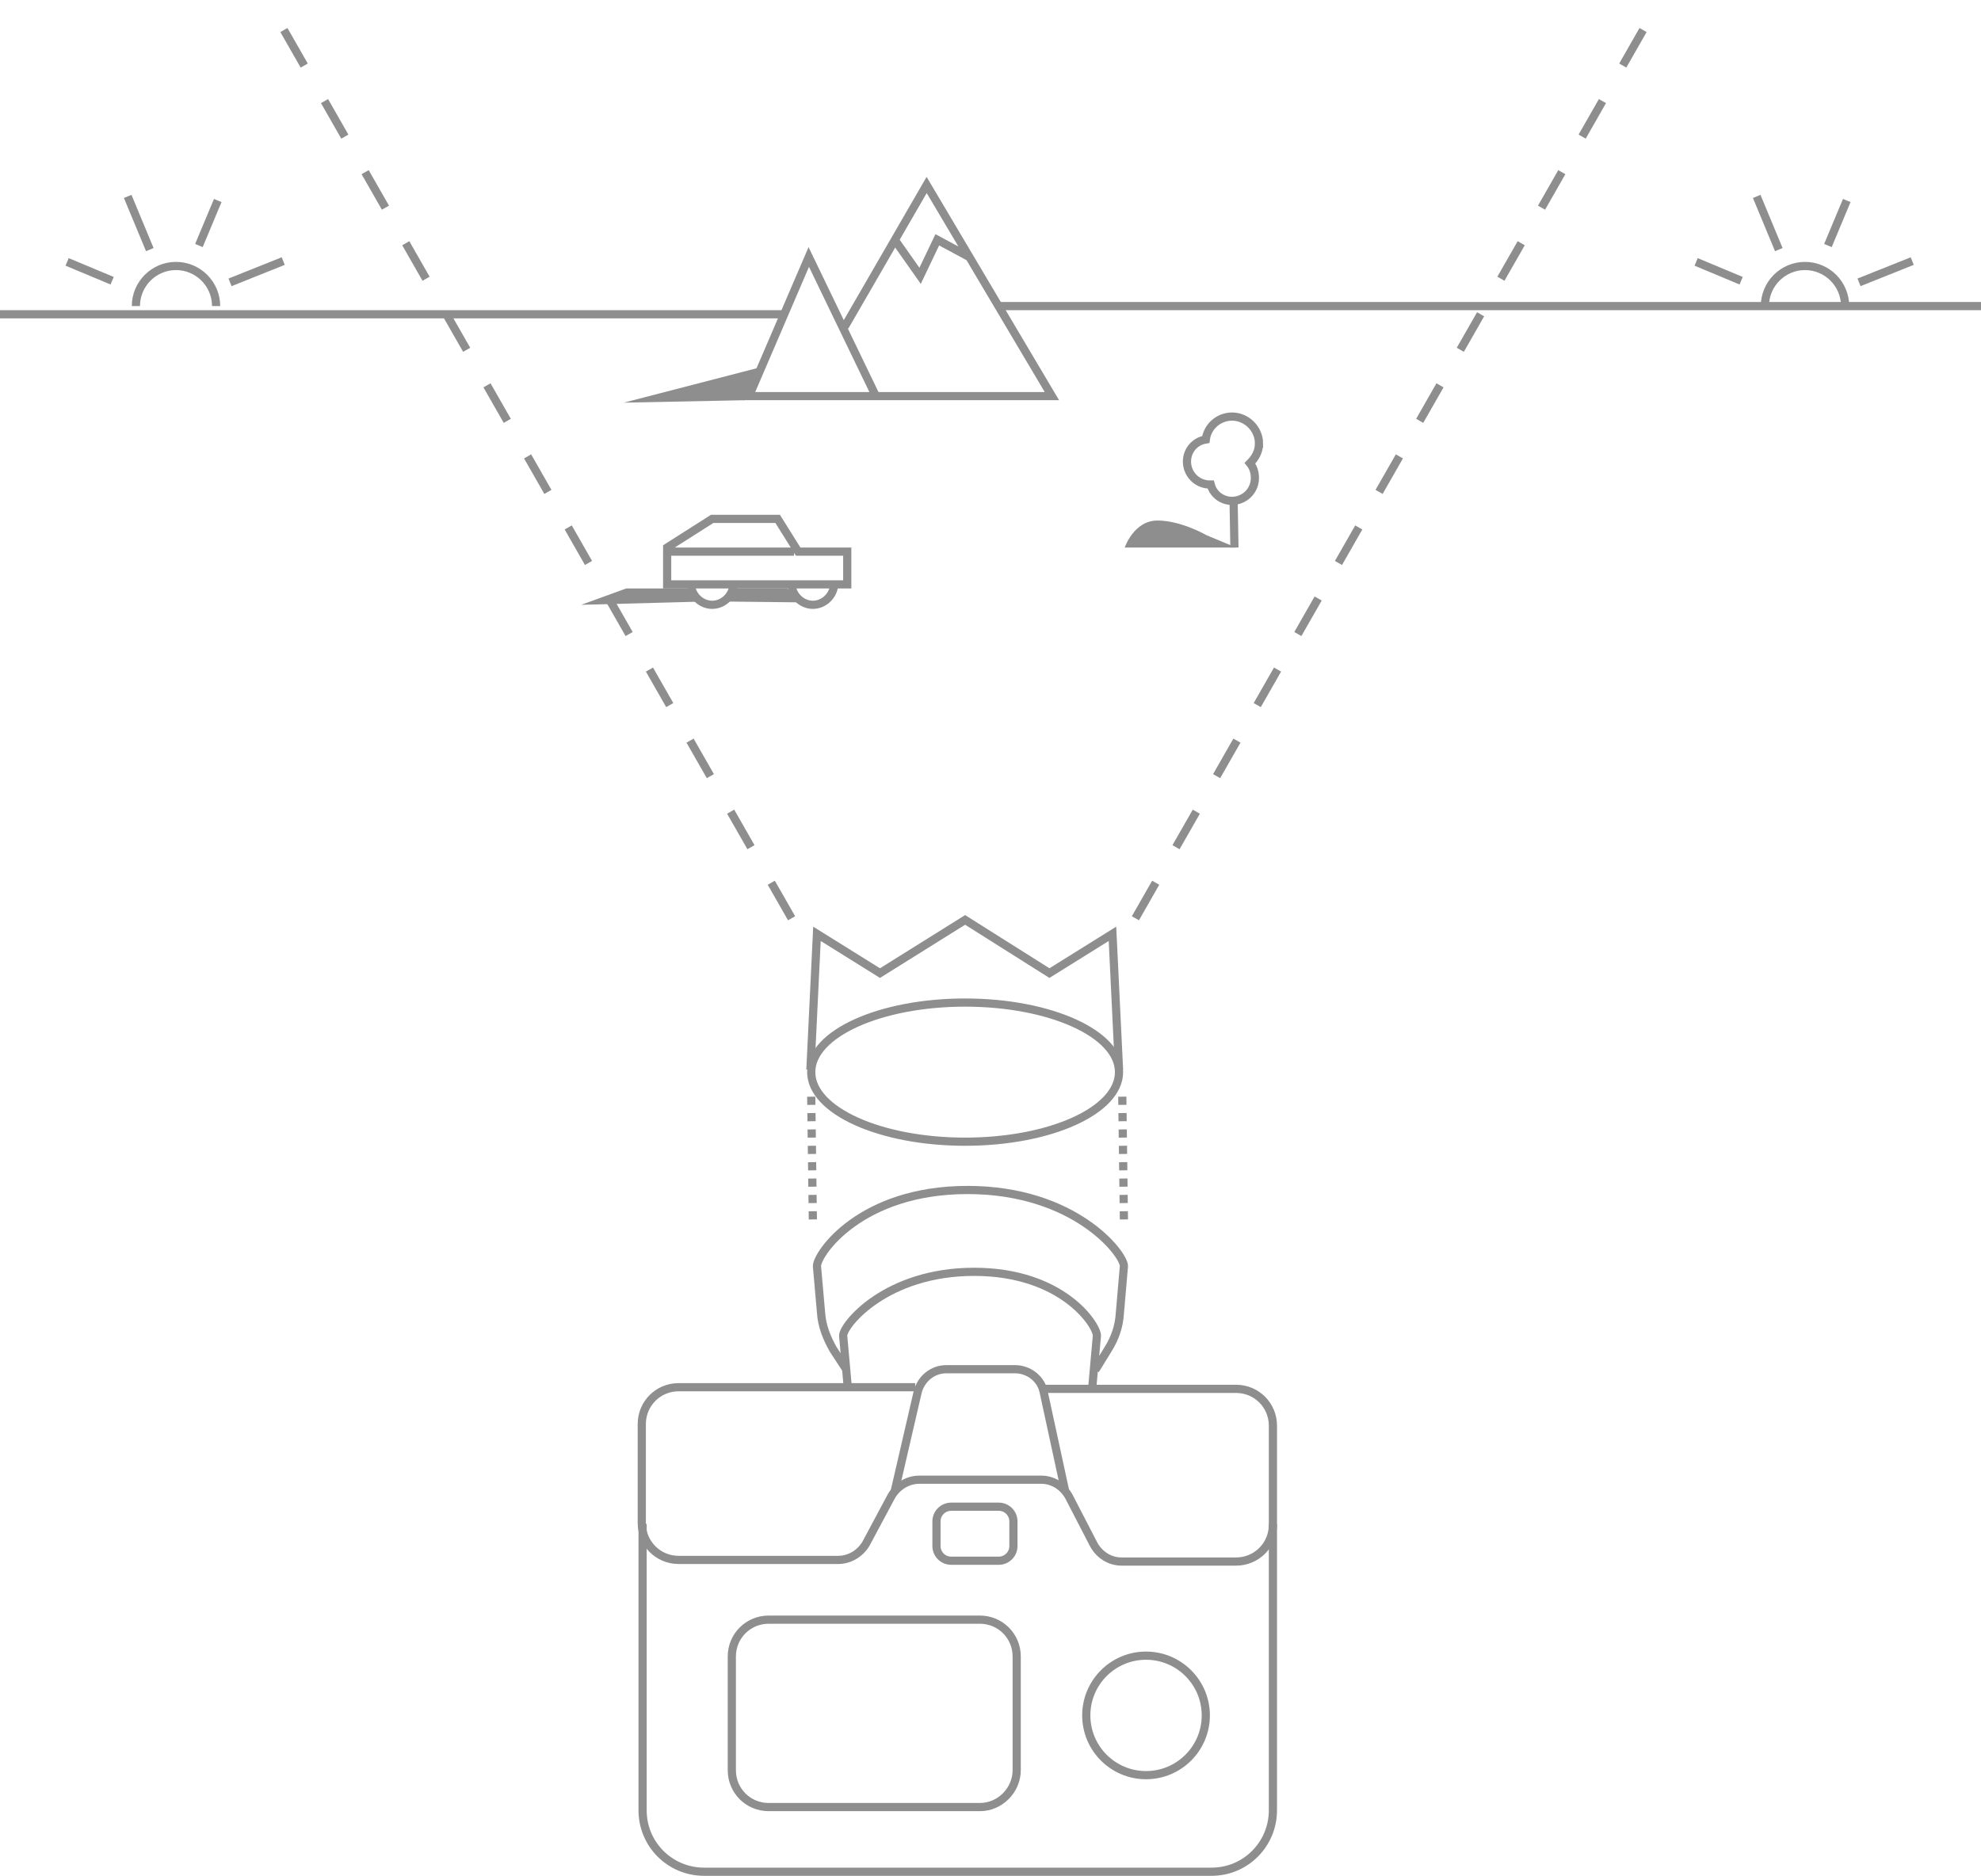 <svg xmlns="http://www.w3.org/2000/svg" width="242" height="229.2" viewBox="0 0 242 229.2"><style type="text/css">.st0{fill:none;stroke:#8E8E8E;stroke-miterlimit:10;} .st1{fill:none;stroke:#8E8E8E;stroke-miterlimit:10;stroke-dasharray:1;} .st2{fill:#8E8E8E;} .st3{fill:none;stroke:#8E8E8E;stroke-miterlimit:10;stroke-dasharray:5;}</style><path class="st0" d="M215.6 37.4c0-2.7 2.2-4.9 4.9-4.9s4.9 2.2 4.9 4.9M217.3 30.5l-2.7-6.5M223.3 30l2.3-5.5M227.1 34.5l6.5-2.6M212.7 34.3l-5.5-2.3M16.6 37.4c0-2.7 2.2-4.9 4.9-4.9s4.9 2.2 4.9 4.9M18.3 30.5L15.6 24M24.3 30l2.3-5.5M28.1 34.5l6.5-2.6M13.7 34.3L8.2 32M127.5 169.7H151c2.5 0 4.5 2 4.5 4.5v12.1c0 2.5-2 4.5-4.5 4.5h-14c-1.4 0-2.7-.8-3.4-2.1l-3-5.8c-.7-1.3-2-2.1-3.4-2.1h-14.9c-1.4 0-2.7.8-3.4 2l-3.1 5.8c-.7 1.2-2 2-3.4 2H82.9c-2.5 0-4.5-2-4.5-4.5V174c0-2.5 2-4.5 4.5-4.5h28.9"/><path class="st0" d="M119.7 220.8H93.9c-2.5 0-4.5-2-4.5-4.5v-13.9c0-2.5 2-4.5 4.5-4.5h25.8c2.5 0 4.5 2 4.5 4.5v13.9c0 2.4-2 4.5-4.5 4.5zM122 190.7h-5.8c-1 0-1.8-.8-1.8-1.8v-3c0-1 .8-1.8 1.8-1.8h5.8c1 0 1.8.8 1.8 1.8v3c0 1-.8 1.8-1.8 1.8zM78.5 186.2v35c0 4.2 3.4 7.5 7.5 7.5h62c4.2 0 7.5-3.4 7.5-7.5v-35"/><circle class="st0" cx="140" cy="209.6" r="7.3"/><path class="st0" d="M109.3 182.2l2.8-12.1c.4-1.6 1.8-2.8 3.5-2.8h8.4c1.7 0 3.2 1.2 3.5 2.8l2.6 12M103.6 169.9l-.6-6.7c0-1.3 5.2-7.8 16-7.8s15 6.5 15 7.8l-.6 6.7M133.8 167.4l1.6-2.6c.8-1.3 1.3-2.7 1.4-4.3l.5-5.8c0-1.5-6-9.3-19.1-9.3s-18.4 7.8-18.4 9.3l.5 5.7c.1 1.6.7 3.1 1.5 4.5l1.5 2.3M117.1 154.9M136.7 130.7l-.8-16.6-7.7 4.8-10.3-6.5-10.4 6.5-7.7-4.8-.8 16.6"/><ellipse class="st0" cx="117.9" cy="131" rx="18.8" ry="8.5"/><path class="st1" d="M99.1 134l.2 15.2M137.1 134l.2 15.2"/><path class="st0" d="M98.8 31.4l-7.3 17H107zM107 48.4h21.5l-15.3-25.8-10 17.3M109.3 29.3l3.1 4.4 2.1-4.4 3.9 2.1"/><path class="st2" d="M91 48.9l-14.8.3 16.6-4.3z"/><path class="st0" d="M153.8 54.2c0-1.8-1.5-3.3-3.3-3.3-1.6 0-3 1.2-3.2 2.8-1.3.2-2.3 1.3-2.3 2.7 0 1.5 1.2 2.8 2.8 2.8h.1c.3 1.2 1.4 2 2.6 2 1.5 0 2.8-1.2 2.8-2.8 0-.7-.2-1.3-.6-1.8.6-.6 1.1-1.4 1.1-2.4zM150.8 66.9l-.1-5.5"/><path class="st2" d="M151 66.9h-13.6s1.1-3.3 4-3.3 6 1.8 6 1.8l3.6 1.5z"/><path class="st0" d="M0 38.4h96M122 37.4h120"/><path class="st0" d="M87 63.4h8l2.5 4h6v4h-22v-4.5zM81 67.4h16M89.6 71.3c0 1.4-1.2 2.6-2.6 2.6s-2.6-1.2-2.6-2.6M101.9 71.3c0 1.4-1.2 2.6-2.6 2.6s-2.6-1.2-2.6-2.6"/><path class="st2" d="M86 73.5l-15 .4 5.5-2h7.7zM97.7 73.6l-9.1-.1 1.2-1.6h6.4z"/><path class="st3" d="M96.7 112.2L32.7.2M138.7 112.2l64-112"/></svg>